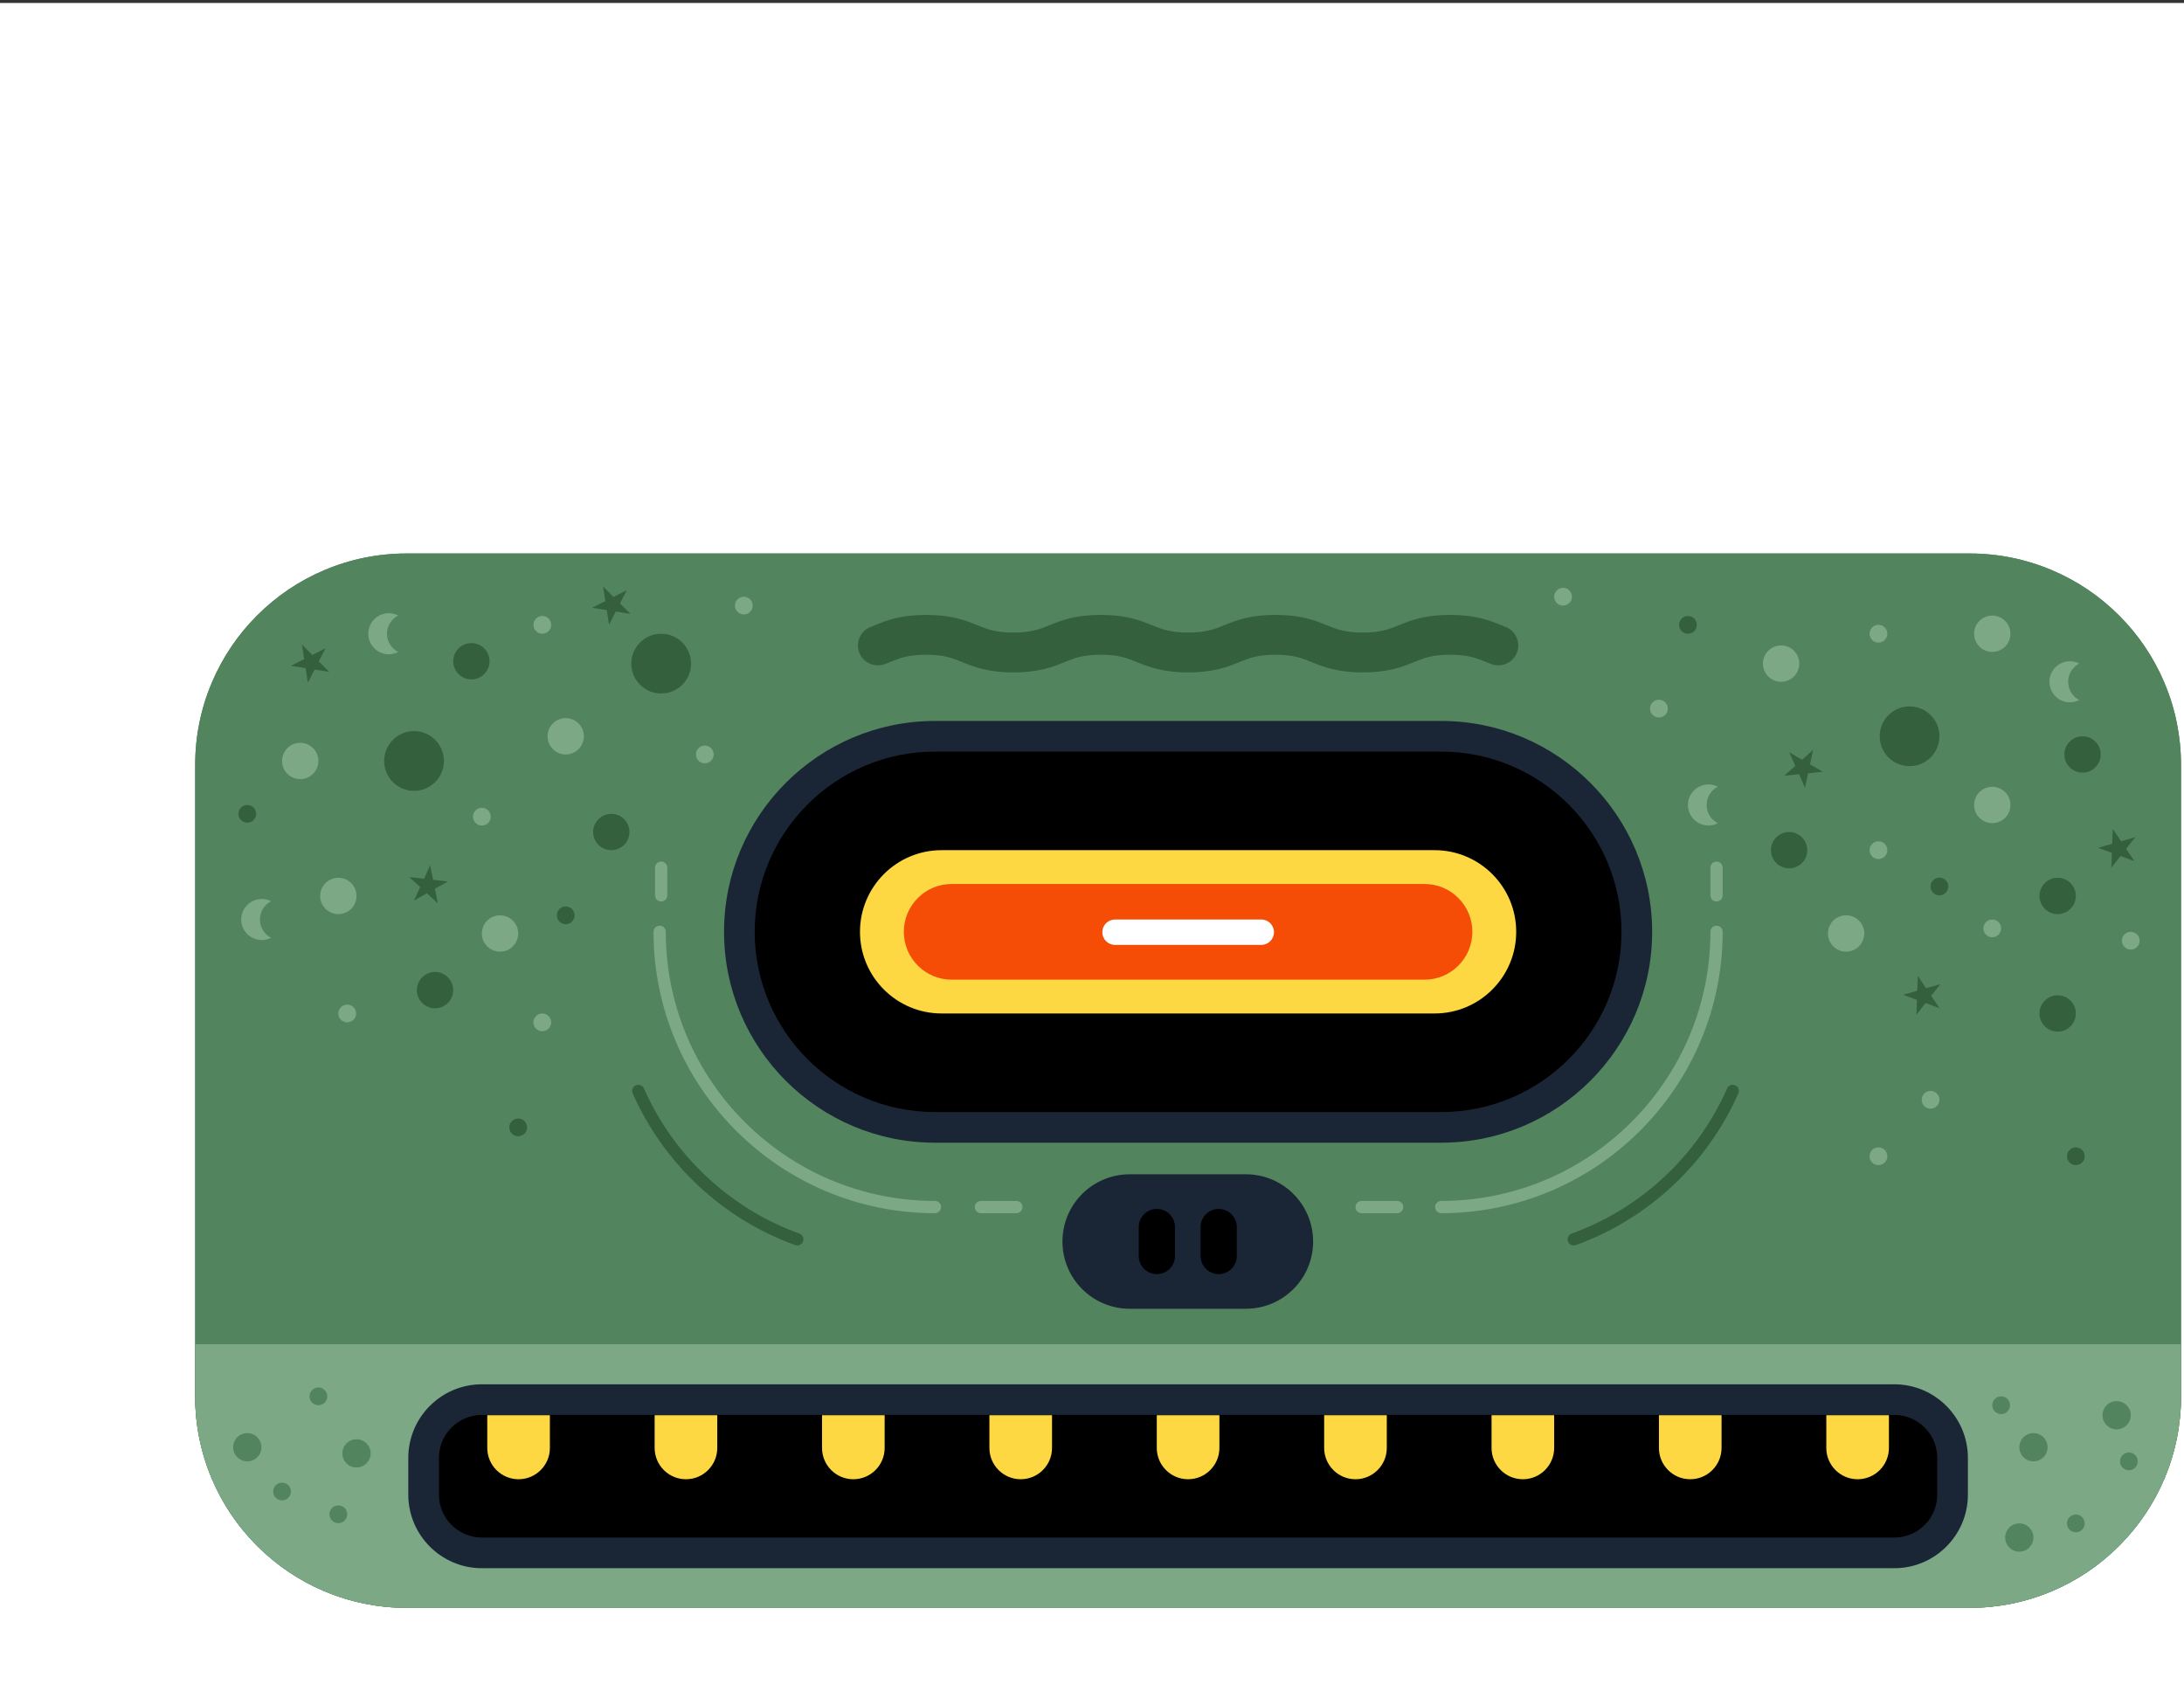 <?xml version="1.0" encoding="utf-8"?>
<!-- Generator: Adobe Illustrator 15.1.0, SVG Export Plug-In . SVG Version: 6.00 Build 0)  -->
<!DOCTYPE svg PUBLIC "-//W3C//DTD SVG 1.1//EN" "http://www.w3.org/Graphics/SVG/1.1/DTD/svg11.dtd">
<svg version="1.1" id="Layer_1" xmlns="http://www.w3.org/2000/svg" xmlns:xlink="http://www.w3.org/1999/xlink" x="0px" y="0px"
	 width="951.116px" height="733.516px" viewBox="0 0 951.116 733.516" enable-background="new 0 0 951.116 733.516"
	 xml:space="preserve">
<rect x="0" y="0" width="951.116" height="733.516" fill="#333333" stroke="none"/>
<rect y="1.298" fill="#FFFFFF" width="951.116" height="733.702"/>
<g>
	<g>
		<g>
			<g>
				<path fill="#52845E" d="M177.117,688.973c-44.539,0-80.774-36.232-80.774-80.772V333.2c0-44.539,36.235-80.774,80.774-80.774
					h680.581c44.538,0,80.773,36.235,80.773,80.774v275.001c0,44.54-36.235,80.772-80.773,80.772H177.117z"/>
			</g>
			<g>
				<path fill="#52845E" d="M857.698,263.774c38.341,0,69.425,31.085,69.425,69.426v275.001c0,38.342-31.083,69.428-69.425,69.428
					H177.117c-38.343,0-69.425-31.086-69.425-69.428V333.2c0-38.341,31.082-69.426,69.425-69.426H857.698 M857.698,241.078H177.117
					c-12.426,0-24.493,2.439-35.866,7.25c-10.972,4.642-20.821,11.28-29.274,19.733c-8.453,8.453-15.092,18.302-19.733,29.274
					c-4.81,11.372-7.248,23.439-7.248,35.865v275.001c0,12.428,2.438,24.494,7.248,35.865c4.642,10.974,11.281,20.823,19.733,29.274
					c8.454,8.455,18.302,15.092,29.274,19.734c11.373,4.809,23.44,7.247,35.866,7.247h680.581c12.426,0,24.492-2.438,35.864-7.247
					c10.972-4.643,20.822-11.279,29.274-19.734c8.453-8.451,15.092-18.301,19.734-29.274c4.809-11.371,7.249-23.438,7.249-35.865
					V333.2c0-12.426-2.439-24.493-7.249-35.865c-4.642-10.972-11.281-20.822-19.734-29.274
					c-8.453-8.453-18.303-15.091-29.274-19.733C882.19,243.517,870.124,241.078,857.698,241.078L857.698,241.078z"/>
			</g>
		</g>
		<g>
			<g>
				<path fill="#7DA886" d="M177.117,688.973c-44.539,0-80.774-36.232-80.774-80.772v-11.347h842.128v11.347
					c0,44.54-36.235,80.772-80.773,80.772H177.117z"/>
			</g>
			<g>
				<path fill="#7DA886" d="M927.123,608.201c0,38.342-31.083,69.428-69.425,69.428H177.117c-38.343,0-69.425-31.086-69.425-69.428
					H927.123 M949.819,585.502h-22.696H107.692H84.996v22.698c0,12.428,2.438,24.494,7.248,35.865
					c4.642,10.974,11.281,20.823,19.733,29.274c8.454,8.455,18.302,15.092,29.274,19.734c11.373,4.809,23.44,7.247,35.866,7.247
					h680.581c12.426,0,24.492-2.438,35.864-7.247c10.972-4.643,20.822-11.279,29.274-19.734
					c8.453-8.451,15.092-18.301,19.734-29.274c4.809-11.371,7.249-23.438,7.249-35.865V585.502L949.819,585.502z"/>
			</g>
		</g>
		<g>
			<path d="M712.824,405.877c0,47.038-38.132,85.17-85.172,85.17H407.16c-47.039,0-85.17-38.133-85.17-85.17l0,0
				c0-47.041,38.132-85.173,85.17-85.173h220.492C674.692,320.704,712.824,358.836,712.824,405.877L712.824,405.877z"/>
			<path fill="#1A2636" d="M627.652,497.721H407.16c-50.645,0-91.845-41.201-91.845-91.844c0-50.646,41.2-91.848,91.845-91.848
				h220.492c50.645,0,91.847,41.202,91.847,91.848C719.499,456.52,678.296,497.721,627.652,497.721z M407.16,327.38
				c-43.282,0-78.494,35.212-78.494,78.497c0,43.281,35.212,78.496,78.494,78.496h220.492c43.283,0,78.497-35.215,78.497-78.496
				c0-43.285-35.213-78.497-78.497-78.497H407.16z"/>
		</g>
		<g>
			<path fill="#FDD842" d="M660.295,405.877c0-19.644-15.922-35.569-35.567-35.569H410.086c-19.644,0-35.568,15.925-35.568,35.569
				l0,0c0,19.641,15.924,35.565,35.568,35.565h214.642C644.373,441.442,660.295,425.518,660.295,405.877L660.295,405.877z"/>
		</g>
		<g>
			<path fill="#F54D06" d="M641.202,405.877c0-11.513-9.333-20.847-20.845-20.847H414.455c-11.511,0-20.843,9.334-20.843,20.847l0,0
				c0,11.51,9.333,20.842,20.843,20.842h205.902C631.869,426.719,641.202,417.387,641.202,405.877L641.202,405.877z"/>
		</g>
		<g>
			<g>
				<path d="M209.853,676.385c-13.987,0-25.367-11.379-25.367-25.367v-16.02c0-13.987,11.38-25.365,25.367-25.365H824.96
					c13.988,0,25.368,11.378,25.368,25.365v16.02c0,13.988-11.379,25.367-25.368,25.367H209.853z"/>
			</g>
			<g>
				<path fill="#1A2636" d="M824.96,616.307c10.322,0,18.691,8.366,18.691,18.691v16.02c0,10.326-8.369,18.692-18.691,18.692
					H209.853c-10.321,0-18.691-8.366-18.691-18.692v-16.02c0-10.325,8.37-18.691,18.691-18.691H824.96 M824.96,602.956H209.853
					c-17.667,0-32.042,14.375-32.042,32.043v16.02c0,17.669,14.375,32.045,32.042,32.045H824.96
					c17.669,0,32.043-14.376,32.043-32.045v-16.02C857.003,617.331,842.629,602.956,824.96,602.956L824.96,602.956z"/>
			</g>
		</g>
		<g>
			<path fill="#1A2636" d="M571.855,540.77c0,16.172-13.112,29.285-29.288,29.285h-50.589c-16.175,0-29.29-13.113-29.29-29.285l0,0
				c0-16.18,13.115-29.289,29.29-29.289h50.589C558.743,511.481,571.855,524.59,571.855,540.77L571.855,540.77z"/>
		</g>
		<g>
			<g>
				<path d="M510.262,548.704c0,5.477-4.441,9.918-9.918,9.918l0,0c-5.478,0-9.919-4.441-9.919-9.918v-15.869
					c0-5.479,4.441-9.922,9.919-9.922l0,0c5.477,0,9.918,4.442,9.918,9.922V548.704z"/>
			</g>
			<g>
				<path d="M544.117,548.704c0,5.477-4.44,9.918-9.918,9.918l0,0c-5.478,0-9.918-4.441-9.918-9.918v-15.869
					c0-5.479,4.44-9.922,9.918-9.922l0,0c5.478,0,9.918,4.442,9.918,9.922V548.704z"/>
			</g>
		</g>
		<g>
			<g>
				<path fill="#FDD842" d="M239.473,616.434v19.586c0,7.532-6.106,13.637-13.637,13.637l0,0c-7.53,0-13.636-6.104-13.636-13.637
					v-19.586"/>
			</g>
			<g>
				<path fill="#FDD842" d="M312.366,616.434v19.586c0,7.532-6.106,13.637-13.636,13.637l0,0c-7.532,0-13.638-6.104-13.638-13.637
					v-19.586"/>
			</g>
			<g>
				<path fill="#FDD842" d="M385.258,616.434v19.586c0,7.532-6.106,13.637-13.637,13.637l0,0c-7.531,0-13.636-6.104-13.636-13.637
					v-19.586"/>
			</g>
			<g>
				<path fill="#FDD842" d="M458.151,616.434v19.586c0,7.532-6.106,13.637-13.637,13.637l0,0c-7.53,0-13.636-6.104-13.636-13.637
					v-19.586"/>
			</g>
			<g>
				<path fill="#FDD842" d="M531.043,616.434v19.586c0,7.532-6.105,13.637-13.637,13.637l0,0c-7.53,0-13.637-6.104-13.637-13.637
					v-19.586"/>
			</g>
			<g>
				<path fill="#FDD842" d="M603.936,616.434v19.586c0,7.532-6.106,13.637-13.636,13.637l0,0c-7.531,0-13.637-6.104-13.637-13.637
					v-19.586"/>
			</g>
			<g>
				<path fill="#FDD842" d="M676.829,616.434v19.586c0,7.532-6.105,13.637-13.636,13.637l0,0c-7.531,0-13.637-6.104-13.637-13.637
					v-19.586"/>
			</g>
			<g>
				<path fill="#FDD842" d="M749.723,616.434v19.586c0,7.532-6.107,13.637-13.638,13.637l0,0c-7.53,0-13.635-6.104-13.635-13.637
					v-19.586"/>
			</g>
			<g>
				<path fill="#FDD842" d="M822.614,616.434v19.586c0,7.532-6.105,13.637-13.636,13.637l0,0c-7.531,0-13.636-6.104-13.636-13.637
					v-19.586"/>
			</g>
		</g>
		<g>
			<path d="M669.562,299.723H365.253c-5.531,0-10.014-4.483-10.014-10.012c0-5.531,4.483-10.015,10.014-10.015h304.308
				c5.531,0,10.014,4.484,10.014,10.015C679.575,295.24,675.092,299.723,669.562,299.723z"/>
		</g>
		<g>
			<circle fill="#35603E" cx="173.403" cy="342.702" r="13.016"/>
		</g>
		<g>
			<circle fill="#35603E" cx="287.935" cy="289.053" r="13.016"/>
		</g>
		<g>
			<circle fill="#35603E" cx="831.599" cy="320.704" r="13.016"/>
		</g>
		<g>
			<circle fill="#7DA886" cx="217.757" cy="406.597" r="7.913"/>
		</g>
		<g>
			<circle fill="#35603E" cx="779.145" cy="370.311" r="7.912"/>
		</g>
		<g>
			<circle fill="#35603E" cx="906.936" cy="328.618" r="7.913"/>
		</g>
		<g>
			<circle fill="#7DA886" cx="775.662" cy="296.967" r="7.913"/>
		</g>
		<g>
			<circle fill="#7DA886" cx="738.702" cy="312.516" r="3.867"/>
		</g>
		<g>
			<circle fill="#7DA886" cx="818.047" cy="276.037" r="3.868"/>
		</g>
		<g>
			<circle fill="#7DA886" cx="818.047" cy="370.311" r="3.868"/>
		</g>
		<g>
			<circle fill="#7DA886" cx="875.531" cy="421.502" r="3.867"/>
		</g>
		<g>
			<path fill="#7DA886" d="M310.805,328.617c0,2.135-1.732,3.866-3.869,3.866s-3.869-1.731-3.869-3.866
				c0-2.138,1.732-3.869,3.869-3.869S310.805,326.479,310.805,328.617z"/>
		</g>
		<g>
			<circle fill="#7DA886" cx="209.846" cy="355.718" r="3.867"/>
		</g>
		<g>
			<circle fill="#35603E" cx="107.691" cy="354.484" r="3.867"/>
		</g>
		<g>
			<circle fill="#7DA886" cx="236.173" cy="272.169" r="3.869"/>
		</g>
		<g>
			<circle fill="#35603E" cx="728.111" cy="263.776" r="3.868"/>
		</g>
		<g>
			<circle fill="#7DA886" cx="749.33" cy="405.877" r="3.868"/>
		</g>
		<g>
			<circle fill="#7DA886" cx="147.345" cy="390.249" r="7.913"/>
		</g>
		<g>
			<circle fill="#7DA886" cx="246.368" cy="320.705" r="7.913"/>
		</g>
		<g>
			<circle fill="#35603E" cx="266.21" cy="362.396" r="7.912"/>
		</g>
		<g>
			<circle fill="#35603E" cx="197.367" cy="289.054" r="7.913"/>
		</g>
		<g>
			<circle fill="#7DA886" cx="859.706" cy="378.222" r="7.913"/>
		</g>
		<g>
			<circle fill="#35603E" cx="896.094" cy="390.249" r="7.913"/>
		</g>
		<g>
			<circle fill="#7DA886" cx="867.618" cy="276.039" r="7.912"/>
		</g>
		<g>
			<circle fill="#7DA886" cx="803.964" cy="415.445" r="7.913"/>
		</g>
		<g>
			<circle fill="#7DA886" cx="139.434" cy="304.878" r="7.913"/>
		</g>
		<g>
			<path fill="#FFFFFF" d="M554.813,406.039c0,3.053-2.476,5.528-5.532,5.528h-63.704c-3.054,0-5.529-2.476-5.529-5.528l0,0
				c0-3.055,2.475-5.53,5.529-5.53h63.704C552.337,400.509,554.813,402.984,554.813,406.039L554.813,406.039z"/>
		</g>
	</g>
	<g>
		<g>
			<path fill="#52845E" d="M177.117,688.973c-44.539,0-80.774-36.232-80.774-80.772V333.2c0-44.539,36.235-80.774,80.774-80.774
				h680.581c44.538,0,80.773,36.235,80.773,80.774v275.001c0,44.54-36.235,80.772-80.773,80.772H177.117z"/>
		</g>
		<g>
			<path fill="#52845E" d="M857.698,263.774c38.341,0,69.425,31.085,69.425,69.426v275.001c0,38.342-31.083,69.428-69.425,69.428
				H177.117c-38.343,0-69.425-31.086-69.425-69.428V333.2c0-38.341,31.082-69.426,69.425-69.426H857.698 M857.698,241.078H177.117
				c-12.426,0-24.493,2.439-35.866,7.25c-10.972,4.642-20.821,11.28-29.274,19.733c-8.453,8.453-15.092,18.302-19.733,29.274
				c-4.81,11.372-7.248,23.439-7.248,35.865v275.001c0,12.428,2.438,24.494,7.248,35.865c4.642,10.974,11.281,20.823,19.733,29.274
				c8.454,8.455,18.302,15.092,29.274,19.734c11.373,4.809,23.44,7.247,35.866,7.247h680.581c12.426,0,24.492-2.438,35.864-7.247
				c10.972-4.643,20.822-11.279,29.274-19.734c8.453-8.451,15.092-18.301,19.734-29.274c4.809-11.371,7.249-23.438,7.249-35.865
				V333.2c0-12.426-2.439-24.493-7.249-35.865c-4.642-10.972-11.281-20.822-19.734-29.274c-8.453-8.453-18.303-15.091-29.274-19.733
				C882.19,243.517,870.124,241.078,857.698,241.078L857.698,241.078z"/>
		</g>
	</g>
	<g>
		<g>
			<path fill="#7DA886" d="M177.117,688.973c-44.539,0-80.774-36.232-80.774-80.772v-11.347h842.128v11.347
				c0,44.54-36.235,80.772-80.773,80.772H177.117z"/>
		</g>
		<g>
			<path fill="#7DA886" d="M927.123,608.201c0,38.342-31.083,69.428-69.425,69.428H177.117c-38.343,0-69.425-31.086-69.425-69.428
				H927.123 M949.819,585.502h-22.696H107.692H84.996v22.698c0,12.428,2.438,24.494,7.248,35.865
				c4.642,10.974,11.281,20.823,19.733,29.274c8.454,8.455,18.302,15.092,29.274,19.734c11.373,4.809,23.44,7.247,35.866,7.247
				h680.581c12.426,0,24.492-2.438,35.864-7.247c10.972-4.643,20.822-11.279,29.274-19.734c8.453-8.451,15.092-18.301,19.734-29.274
				c4.809-11.371,7.249-23.438,7.249-35.865V585.502L949.819,585.502z"/>
		</g>
	</g>
	<g>
		<path d="M712.824,405.877c0,47.038-38.132,85.17-85.172,85.17H407.16c-47.039,0-85.17-38.133-85.17-85.17l0,0
			c0-47.041,38.132-85.173,85.17-85.173h220.492C674.692,320.704,712.824,358.836,712.824,405.877L712.824,405.877z"/>
		<path fill="#1A2636" d="M627.652,497.721H407.16c-50.645,0-91.845-41.201-91.845-91.844c0-50.646,41.2-91.848,91.845-91.848
			h220.492c50.645,0,91.847,41.202,91.847,91.848C719.499,456.52,678.296,497.721,627.652,497.721z M407.16,327.38
			c-43.282,0-78.494,35.212-78.494,78.497c0,43.281,35.212,78.496,78.494,78.496h220.492c43.283,0,78.497-35.215,78.497-78.496
			c0-43.285-35.213-78.497-78.497-78.497H407.16z"/>
	</g>
	<g>
		<path fill="#7DA886" d="M627.652,528.43c-1.474,0-2.669-1.197-2.669-2.67c0-1.475,1.195-2.672,2.669-2.672
			c64.632,0,117.213-52.58,117.213-117.211c0-1.476,1.196-2.671,2.671-2.671s2.67,1.195,2.67,2.671
			C750.206,473.452,695.229,528.43,627.652,528.43z"/>
	</g>
	<g>
		<path fill="#7DA886" d="M407.16,528.43c-67.575,0-122.553-54.979-122.553-122.553c0-1.476,1.195-2.671,2.671-2.671
			c1.475,0,2.669,1.195,2.669,2.671c0,64.631,52.582,117.211,117.213,117.211c1.476,0,2.67,1.197,2.67,2.672
			C409.831,527.233,408.636,528.43,407.16,528.43z"/>
	</g>
	<g>
		<path fill="#FDD842" d="M660.295,405.877c0-19.644-15.922-35.569-35.567-35.569H410.086c-19.644,0-35.568,15.925-35.568,35.569
			l0,0c0,19.641,15.924,35.565,35.568,35.565h214.642C644.373,441.442,660.295,425.518,660.295,405.877L660.295,405.877z"/>
	</g>
	<g>
		<path fill="#F54D06" d="M641.202,405.877c0-11.513-9.333-20.847-20.845-20.847H414.455c-11.511,0-20.843,9.334-20.843,20.847l0,0
			c0,11.51,9.333,20.842,20.843,20.842h205.902C631.869,426.719,641.202,417.387,641.202,405.877L641.202,405.877z"/>
	</g>
	<g>
		<g>
			<path d="M209.853,676.385c-13.987,0-25.367-11.379-25.367-25.367v-16.02c0-13.987,11.38-25.365,25.367-25.365H824.96
				c13.988,0,25.368,11.378,25.368,25.365v16.02c0,13.988-11.379,25.367-25.368,25.367H209.853z"/>
		</g>
		<g>
			<path fill="#1A2636" d="M824.96,616.307c10.322,0,18.691,8.366,18.691,18.691v16.02c0,10.326-8.369,18.692-18.691,18.692H209.853
				c-10.321,0-18.691-8.366-18.691-18.692v-16.02c0-10.325,8.37-18.691,18.691-18.691H824.96 M824.96,602.956H209.853
				c-17.667,0-32.042,14.375-32.042,32.043v16.02c0,17.669,14.375,32.045,32.042,32.045H824.96
				c17.669,0,32.043-14.376,32.043-32.045v-16.02C857.003,617.331,842.629,602.956,824.96,602.956L824.96,602.956z"/>
		</g>
	</g>
	<g>
		<path fill="#1A2636" d="M571.855,540.77c0,16.172-13.112,29.285-29.288,29.285h-50.589c-16.175,0-29.29-13.113-29.29-29.285l0,0
			c0-16.18,13.115-29.289,29.29-29.289h50.589C558.743,511.481,571.855,524.59,571.855,540.77L571.855,540.77z"/>
	</g>
	<g>
		<g>
			<path d="M511.697,547.079c0,4.354-3.531,7.888-7.888,7.888l0,0c-4.356,0-7.89-3.533-7.89-7.888v-12.62
				c0-4.356,3.534-7.89,7.89-7.89l0,0c4.356,0,7.888,3.533,7.888,7.89V547.079z"/>
		</g>
		<g>
			<path d="M538.621,547.079c0,4.354-3.53,7.888-7.888,7.888l0,0c-4.355,0-7.888-3.533-7.888-7.888v-12.62
				c0-4.356,3.533-7.89,7.888-7.89l0,0c4.358,0,7.888,3.533,7.888,7.89V547.079z"/>
		</g>
	</g>
	<g>
		<g>
			<path fill="#FDD842" d="M239.473,616.434v14.243c0,7.531-6.106,13.636-13.637,13.636l0,0c-7.53,0-13.636-6.104-13.636-13.636
				v-14.243"/>
		</g>
		<g>
			<path fill="#FDD842" d="M312.366,616.434v14.243c0,7.531-6.106,13.636-13.636,13.636l0,0c-7.532,0-13.638-6.104-13.638-13.636
				v-14.243"/>
		</g>
		<g>
			<path fill="#FDD842" d="M385.258,616.434v14.243c0,7.531-6.106,13.636-13.637,13.636l0,0c-7.531,0-13.636-6.104-13.636-13.636
				v-14.243"/>
		</g>
		<g>
			<path fill="#FDD842" d="M458.151,616.434v14.243c0,7.531-6.106,13.636-13.637,13.636l0,0c-7.53,0-13.636-6.104-13.636-13.636
				v-14.243"/>
		</g>
		<g>
			<path fill="#FDD842" d="M531.043,616.434v14.243c0,7.531-6.105,13.636-13.637,13.636l0,0c-7.53,0-13.637-6.104-13.637-13.636
				v-14.243"/>
		</g>
		<g>
			<path fill="#FDD842" d="M603.936,616.434v14.243c0,7.531-6.106,13.636-13.636,13.636l0,0c-7.531,0-13.637-6.104-13.637-13.636
				v-14.243"/>
		</g>
		<g>
			<path fill="#FDD842" d="M676.829,616.434v14.243c0,7.531-6.105,13.636-13.636,13.636l0,0c-7.531,0-13.637-6.104-13.637-13.636
				v-14.243"/>
		</g>
		<g>
			<path fill="#FDD842" d="M749.723,616.434v14.243c0,7.531-6.107,13.636-13.638,13.636l0,0c-7.53,0-13.635-6.104-13.635-13.636
				v-14.243"/>
		</g>
		<g>
			<path fill="#FDD842" d="M822.614,616.434v14.243c0,7.531-6.105,13.636-13.636,13.636l0,0c-7.531,0-13.636-6.104-13.636-13.636
				v-14.243"/>
		</g>
	</g>
	<g>
		<path fill="#35603E" d="M593.495,292.879c-11.197,0-17.08-2.379-22.271-4.479c-4.438-1.795-7.944-3.212-15.765-3.212
			c-7.823,0-11.328,1.417-15.767,3.212c-5.191,2.1-11.074,4.479-22.271,4.479c-11.197,0-17.083-2.379-22.273-4.479
			c-4.438-1.795-7.944-3.212-15.767-3.212c-7.821,0-11.327,1.417-15.766,3.212c-5.192,2.1-11.075,4.479-22.273,4.479
			c-11.199,0-17.083-2.379-22.274-4.478c-4.439-1.796-7.947-3.213-15.769-3.213c-7.825,0-11.332,1.417-15.772,3.212
			c-0.685,0.277-1.371,0.555-2.07,0.827c-4.466,1.738-9.497-0.473-11.235-4.938c-1.739-4.465,0.473-9.497,4.939-11.235
			c0.628-0.244,1.245-0.495,1.862-0.744c5.192-2.099,11.075-4.478,22.276-4.478c11.199,0,17.083,2.379,22.274,4.478
			c4.439,1.795,7.946,3.213,15.769,3.213s11.328-1.418,15.767-3.213c5.191-2.099,11.076-4.478,22.272-4.478
			c11.199,0,17.082,2.379,22.273,4.478c4.439,1.795,7.945,3.213,15.767,3.213c7.821,0,11.327-1.418,15.764-3.213
			c5.192-2.099,11.076-4.478,22.274-4.478c11.197,0,17.081,2.379,22.271,4.478c4.439,1.795,7.945,3.213,15.765,3.213
			c7.821,0,11.327-1.418,15.764-3.213c5.191-2.099,11.074-4.478,22.271-4.478c11.198,0,17.081,2.379,22.271,4.478
			c0.618,0.249,1.234,0.5,1.862,0.744c4.466,1.74,6.677,6.77,4.937,11.237c-1.739,4.465-6.77,6.675-11.237,4.936
			c-0.696-0.272-1.383-0.548-2.069-0.826c-4.438-1.795-7.943-3.212-15.765-3.212c-7.819,0-11.325,1.417-15.763,3.212
			C610.576,290.5,604.692,292.879,593.495,292.879z"/>
	</g>
	<g>
		<circle fill="#35603E" cx="180.311" cy="331.459" r="13.016"/>
	</g>
	<g>
		<path fill="#7DA886" d="M113.192,400.509c0-3.473,1.982-6.479,4.875-7.959c-1.222-0.627-2.603-0.987-4.07-0.987
			c-4.94,0-8.945,4.004-8.945,8.946c0,4.939,4.004,8.944,8.945,8.944c1.468,0,2.848-0.361,4.07-0.986
			C115.175,406.984,113.192,403.98,113.192,400.509z"/>
	</g>
	<g>
		<path fill="#7DA886" d="M168.527,276.037c0-3.472,1.982-6.477,4.875-7.958c-1.223-0.627-2.603-0.988-4.07-0.988
			c-4.94,0-8.945,4.005-8.945,8.946c0,4.939,4.004,8.946,8.945,8.946c1.467,0,2.848-0.362,4.07-0.988
			C170.509,282.513,168.527,279.509,168.527,276.037z"/>
	</g>
	<g>
		<path fill="#7DA886" d="M743.23,350.616c0-3.472,1.982-6.478,4.875-7.959c-1.223-0.628-2.604-0.986-4.071-0.986
			c-4.94,0-8.945,4.005-8.945,8.945c0,4.94,4.005,8.946,8.945,8.946c1.467,0,2.848-0.362,4.071-0.988
			C745.213,357.092,743.23,354.088,743.23,350.616z"/>
	</g>
	<g>
		<path fill="#7DA886" d="M900.655,296.966c0-3.472,1.984-6.478,4.875-7.958c-1.222-0.628-2.604-0.987-4.07-0.987
			c-4.94,0-8.946,4.004-8.946,8.945s4.006,8.945,8.946,8.945c1.467,0,2.848-0.361,4.07-0.986
			C902.639,303.442,900.655,300.438,900.655,296.966z"/>
	</g>
	<g>
		<circle fill="#35603E" cx="287.935" cy="289.053" r="13.016"/>
	</g>
	<g>
		<circle fill="#35603E" cx="831.599" cy="320.704" r="13.016"/>
	</g>
	<g>
		<circle fill="#7DA886" cx="217.757" cy="406.597" r="7.913"/>
	</g>
	<g>
		<circle fill="#35603E" cx="779.145" cy="370.311" r="7.912"/>
	</g>
	<g>
		<circle fill="#35603E" cx="896.094" cy="441.444" r="7.913"/>
	</g>
	<g>
		<circle fill="#35603E" cx="906.936" cy="328.618" r="7.913"/>
	</g>
	<g>
		<circle fill="#7DA886" cx="775.662" cy="289.054" r="7.913"/>
	</g>
	<g>
		<circle fill="#7DA886" cx="722.449" cy="308.646" r="3.868"/>
	</g>
	<g>
		<circle fill="#7DA886" cx="818.047" cy="276.037" r="3.868"/>
	</g>
	<g>
		<circle fill="#7DA886" cx="680.697" cy="259.909" r="3.868"/>
	</g>
	<g>
		<circle fill="#7DA886" cx="818.047" cy="370.311" r="3.868"/>
	</g>
	<g>
		<circle fill="#7DA886" cx="867.618" cy="404.375" r="3.868"/>
	</g>
	<g>
		<circle fill="#7DA886" cx="840.747" cy="479.038" r="3.868"/>
	</g>
	<g>
		<path fill="#7DA886" d="M310.805,328.617c0,2.135-1.732,3.866-3.869,3.866s-3.869-1.731-3.869-3.866
			c0-2.138,1.732-3.869,3.869-3.869S310.805,326.479,310.805,328.617z"/>
	</g>
	<g>
		<circle fill="#7DA886" cx="323.935" cy="263.776" r="3.867"/>
	</g>
	<g>
		<circle fill="#7DA886" cx="209.846" cy="355.718" r="3.867"/>
	</g>
	<g>
		<circle fill="#7DA886" cx="236.173" cy="445.309" r="3.868"/>
	</g>
	<g>
		<circle fill="#35603E" cx="107.691" cy="354.484" r="3.867"/>
	</g>
	<g>
		<circle fill="#35603E" cx="246.368" cy="398.684" r="3.868"/>
	</g>
	<g>
		<circle fill="#35603E" cx="225.671" cy="491.048" r="3.868"/>
	</g>
	<g>
		<circle fill="#52845E" cx="138.658" cy="608.201" r="3.868"/>
	</g>
	<g>
		<circle fill="#52845E" cx="147.346" cy="659.578" r="3.868"/>
	</g>
	<g>
		<circle fill="#52845E" cx="871.486" cy="612.069" r="3.868"/>
	</g>
	<g>
		<path fill="#52845E" d="M907.874,663.555c0,2.134-1.732,3.865-3.867,3.865c-2.137,0-3.869-1.731-3.869-3.865
			c0-2.139,1.732-3.87,3.869-3.87C906.142,659.685,907.874,661.417,907.874,663.555z"/>
	</g>
	<g>
		<circle fill="#52845E" cx="927.123" cy="636.53" r="3.867"/>
	</g>
	<g>
		<circle fill="#52845E" cx="122.833" cy="649.657" r="3.867"/>
	</g>
	<g>
		<circle fill="#52845E" cx="107.692" cy="630.374" r="6.158"/>
	</g>
	<g>
		<path fill="#52845E" d="M161.416,633.046c0,3.401-2.756,6.157-6.155,6.157c-3.403,0-6.16-2.756-6.16-6.157s2.756-6.158,6.16-6.158
			C158.66,626.888,161.416,629.645,161.416,633.046z"/>
	</g>
	<g>
		<circle fill="#52845E" cx="879.398" cy="669.711" r="6.157"/>
	</g>
	<g>
		<path fill="#52845E" d="M927.942,616.436c0,3.401-2.756,6.155-6.156,6.155c-3.402,0-6.159-2.754-6.159-6.155
			c0-3.402,2.756-6.158,6.159-6.158C925.186,610.278,927.942,613.034,927.942,616.436z"/>
	</g>
	<g>
		<circle fill="#52845E" cx="885.555" cy="630.374" r="6.157"/>
	</g>
	<g>
		<circle fill="#35603E" cx="844.614" cy="386.135" r="3.868"/>
	</g>
	<g>
		<circle fill="#35603E" cx="904.006" cy="503.624" r="3.868"/>
	</g>
	<g>
		<circle fill="#7DA886" cx="236.173" cy="272.169" r="3.869"/>
	</g>
	<g>
		<circle fill="#7DA886" cx="151.214" cy="441.443" r="3.868"/>
	</g>
	<g>
		<circle fill="#35603E" cx="735.089" cy="272.169" r="3.868"/>
	</g>
	<g>
		<circle fill="#7DA886" cx="927.942" cy="409.745" r="3.868"/>
	</g>
	<g>
		<circle fill="#7DA886" cx="818.047" cy="503.624" r="3.868"/>
	</g>
	<g>
		<circle fill="#7DA886" cx="147.345" cy="390.249" r="7.913"/>
	</g>
	<g>
		<circle fill="#7DA886" cx="246.368" cy="320.705" r="7.913"/>
	</g>
	<g>
		<circle fill="#35603E" cx="266.21" cy="362.396" r="7.912"/>
	</g>
	<g>
		<path fill="#35603E" d="M197.369,431.272c0,4.367-3.544,7.909-7.915,7.909c-4.37,0-7.912-3.542-7.912-7.909
			c0-4.372,3.542-7.916,7.912-7.916C193.825,423.356,197.369,426.9,197.369,431.272z"/>
	</g>
	<g>
		<circle fill="#35603E" cx="205.281" cy="288.021" r="7.912"/>
	</g>
	<g>
		<circle fill="#7DA886" cx="867.618" cy="350.617" r="7.912"/>
	</g>
	<g>
		<circle fill="#35603E" cx="896.094" cy="390.249" r="7.913"/>
	</g>
	<g>
		<circle fill="#7DA886" cx="867.618" cy="276.039" r="7.912"/>
	</g>
	<g>
		<circle fill="#7DA886" cx="803.964" cy="406.597" r="7.913"/>
	</g>
	<g>
		<circle fill="#7DA886" cx="130.746" cy="331.46" r="7.912"/>
	</g>
	<g>
		<path fill="#FFFFFF" d="M554.813,406.039c0,3.053-2.476,5.528-5.532,5.528h-63.704c-3.054,0-5.529-2.476-5.529-5.528l0,0
			c0-3.055,2.475-5.53,5.529-5.53h63.704C552.337,400.509,554.813,402.984,554.813,406.039L554.813,406.039z"/>
	</g>
	<g>
		<polygon fill="#35603E" points="180.289,392.256 182.975,386.385 178.221,382.017 184.633,382.759 187.319,376.886 
			188.598,383.214 195.012,383.955 189.387,387.126 190.666,393.455 185.912,389.086 		"/>
	</g>
	<g>
		<polygon fill="#35603E" points="274.557,267.394 268.181,266.375 265.243,272.125 264.24,265.747 257.865,264.73 263.621,261.806 
			262.619,255.426 267.18,259.998 272.935,257.076 269.997,262.823 		"/>
	</g>
	<g>
		<polygon fill="#35603E" points="143.393,292.67 137.015,291.653 134.077,297.401 133.077,291.023 126.7,290.006 132.458,287.082 
			131.456,280.704 136.015,285.275 141.771,282.352 138.833,288.1 		"/>
	</g>
	<g>
		<polygon fill="#35603E" points="786.049,343.129 783.437,337.224 777.015,337.882 781.824,333.575 779.212,327.67 
			784.797,330.913 789.605,326.604 788.247,332.917 793.83,336.16 787.407,336.818 		"/>
	</g>
	<g>
		<polygon fill="#35603E" points="919.487,377.947 919.722,371.496 913.657,369.28 919.866,367.508 920.1,361.056 923.703,366.414 
			929.913,364.642 925.93,369.725 929.533,375.082 923.469,372.866 		"/>
	</g>
	<g>
		<polygon fill="#35603E" points="834.581,441.976 834.815,435.524 828.753,433.307 834.961,431.536 835.193,425.085 
			838.798,430.442 845.006,428.67 841.023,433.752 844.627,439.11 838.563,436.893 		"/>
	</g>
	<g>
		<path fill="#7DA886" d="M442.609,528.43h-15.443c-1.475,0-2.67-1.197-2.67-2.67c0-1.475,1.195-2.672,2.67-2.672h15.443
			c1.474,0,2.669,1.197,2.669,2.672C445.278,527.233,444.083,528.43,442.609,528.43z"/>
	</g>
	<g>
		<path fill="#7DA886" d="M608.414,528.43h-15.44c-1.475,0-2.67-1.197-2.67-2.67c0-1.475,1.196-2.672,2.67-2.672h15.44
			c1.476,0,2.67,1.197,2.67,2.672C611.083,527.233,609.889,528.43,608.414,528.43z"/>
	</g>
	<g>
		<path fill="#7DA886" d="M747.536,392.673c-1.475,0-2.671-1.195-2.671-2.67v-12.056c0-1.475,1.196-2.67,2.671-2.67
			s2.67,1.195,2.67,2.67v12.056C750.206,391.478,749.011,392.673,747.536,392.673z"/>
	</g>
	<g>
		<path fill="#7DA886" d="M287.935,392.673c-1.475,0-2.671-1.195-2.671-2.67v-12.056c0-1.475,1.196-2.67,2.671-2.67
			c1.475,0,2.669,1.195,2.669,2.67v12.056C290.604,391.478,289.41,392.673,287.935,392.673z"/>
	</g>
	<g>
		<path fill="#35603E" d="M347.218,542.484c-0.3,0-0.606-0.052-0.905-0.159c-31.468-11.336-57.264-35.421-70.774-66.078
			c-0.594-1.35,0.018-2.926,1.367-3.52c1.348-0.594,2.925,0.016,3.52,1.365c12.923,29.326,37.599,52.365,67.698,63.209
			c1.386,0.498,2.106,2.027,1.606,3.416C349.339,541.807,348.313,542.484,347.218,542.484z"/>
	</g>
	<g>
		<path fill="#35603E" d="M685.36,542.484c-1.095,0-2.121-0.677-2.512-1.767c-0.5-1.389,0.219-2.918,1.606-3.416
			c30.1-10.844,54.773-33.881,67.697-63.209c0.595-1.349,2.17-1.959,3.521-1.365c1.349,0.594,1.961,2.17,1.366,3.52
			c-13.509,30.657-39.305,54.742-70.773,66.078C685.966,542.432,685.661,542.484,685.36,542.484z"/>
	</g>
</g>
</svg>
